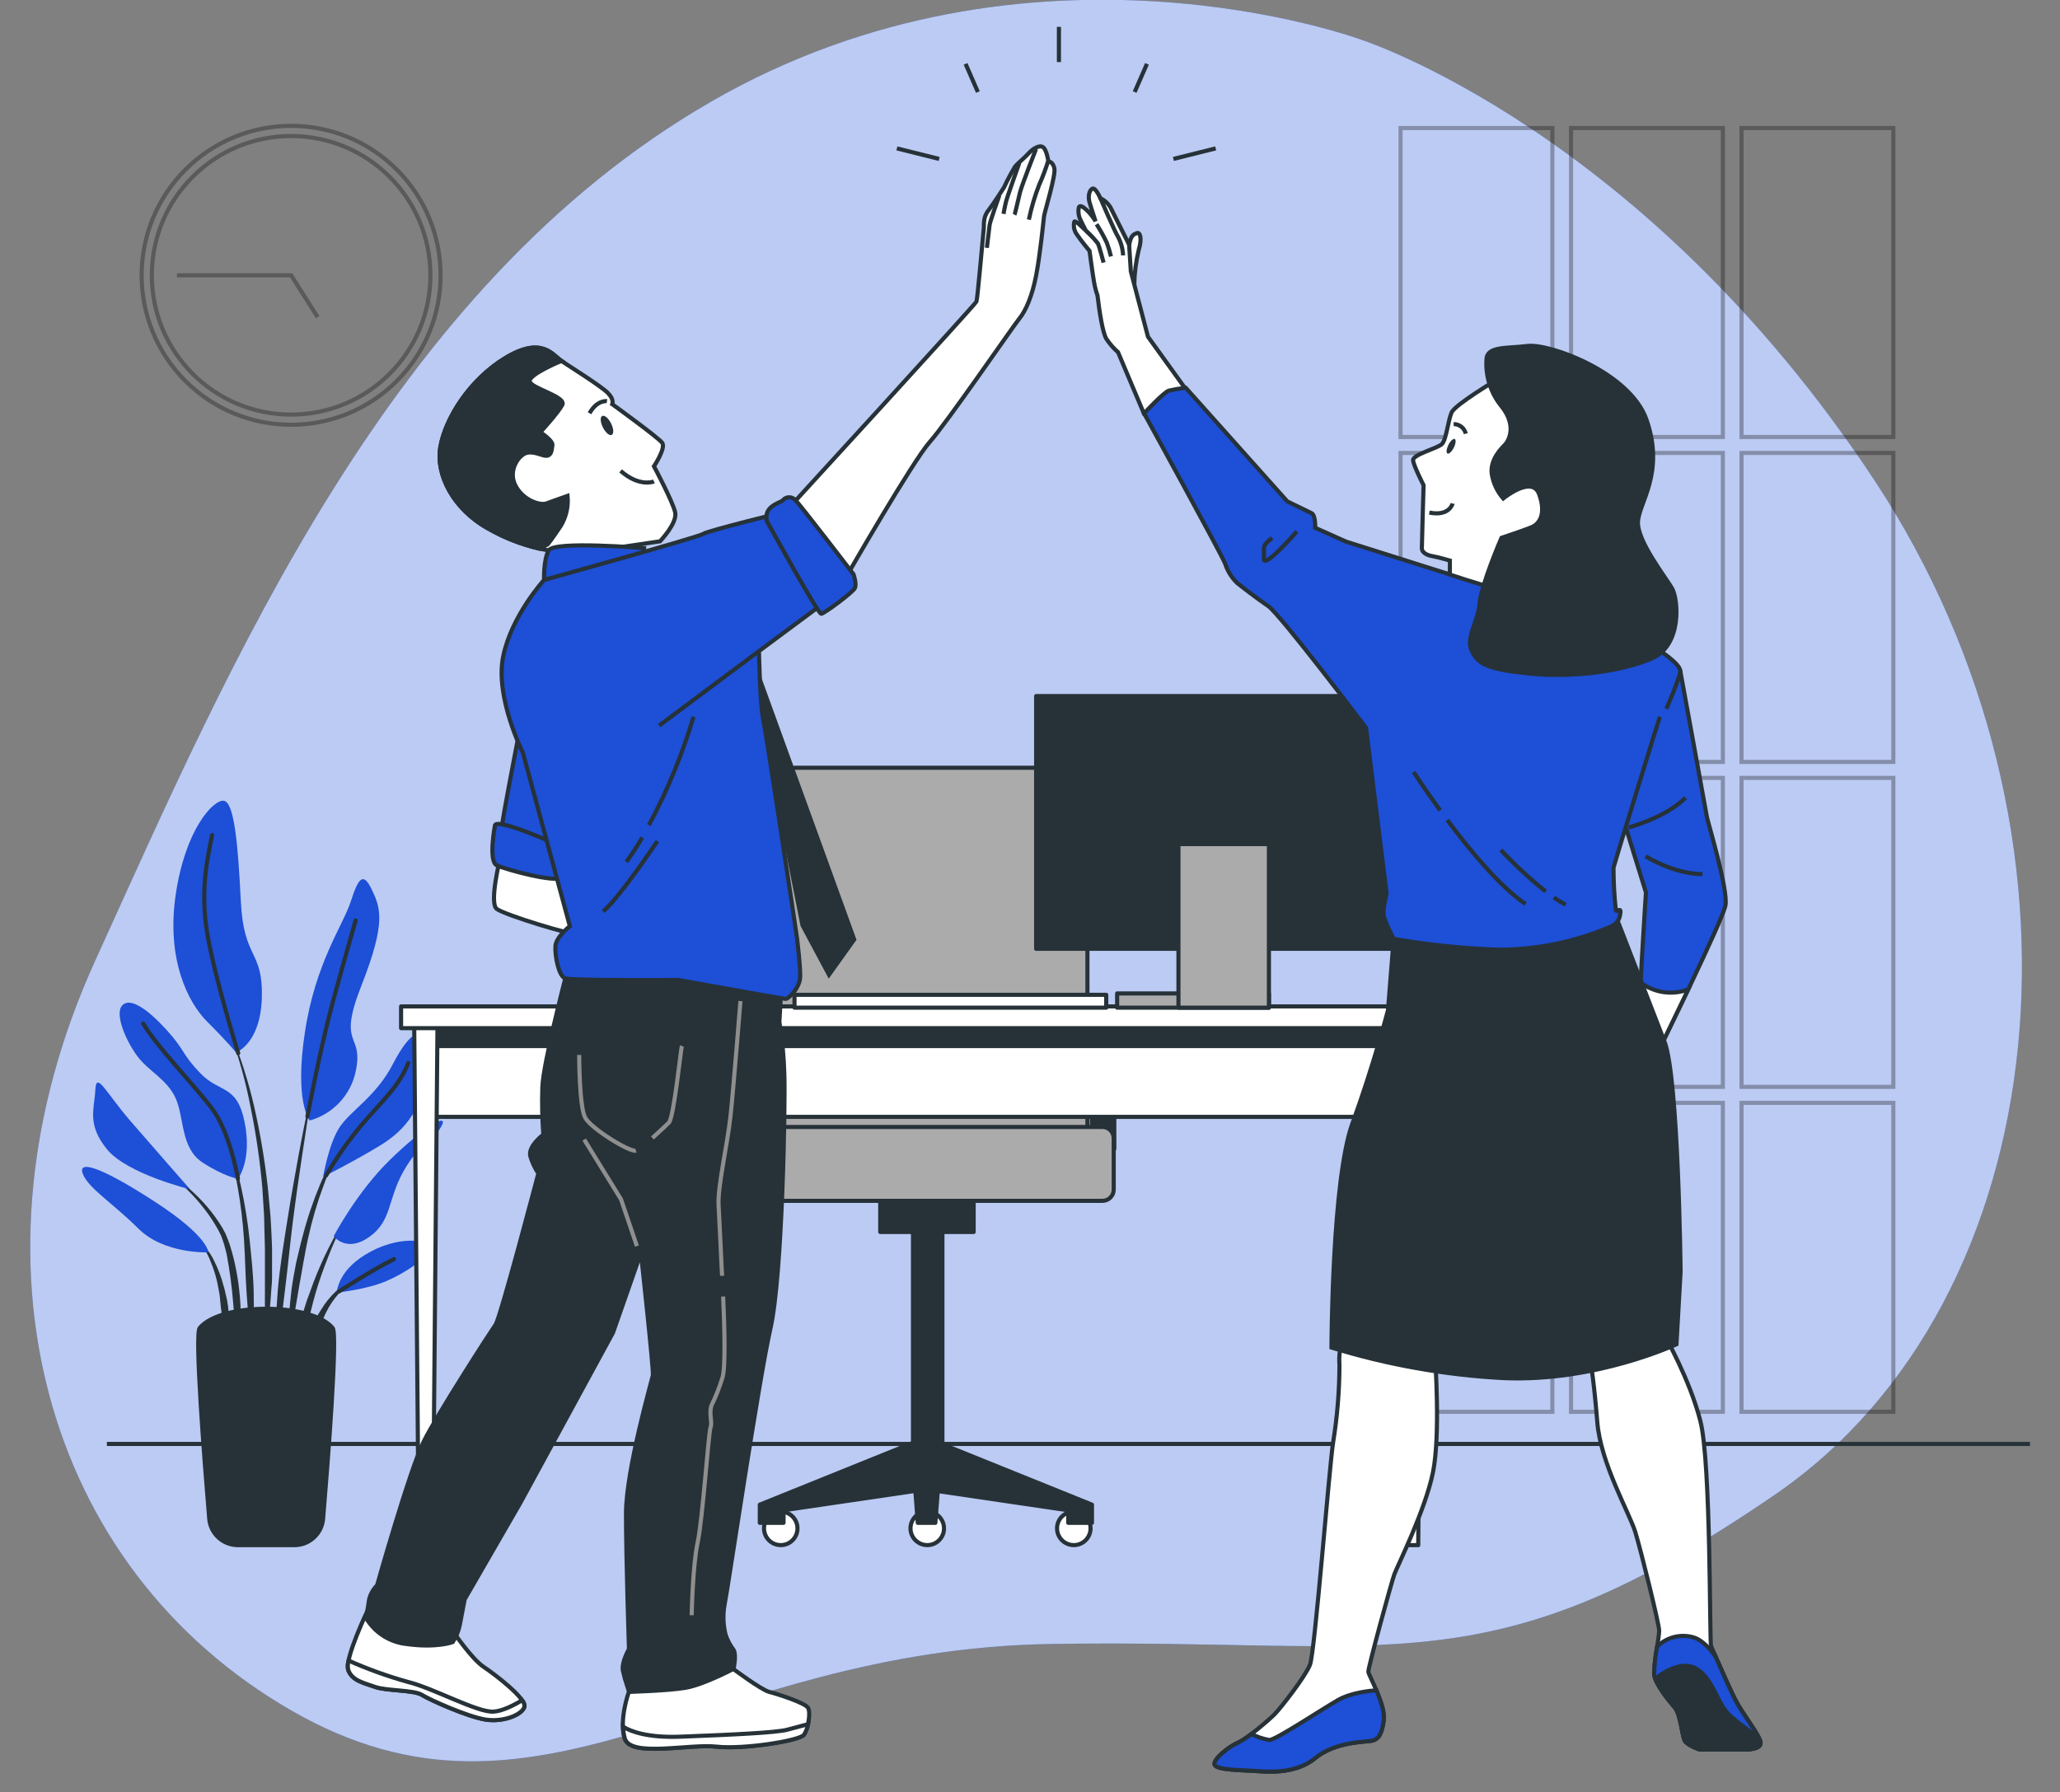 <svg width="500" height="435" viewBox="0 0 500 435" fill="none" xmlns="http://www.w3.org/2000/svg">
<rect x="0" y="0" width="500" height="435" fill="#808080" stroke="none"/>
<g clip-path="url(#clip0_73_1790)">
<path d="M330.49 9.67C330.49 9.67 250.25 -20.22 172.41 24.78C94.57 69.78 56.15 160.56 23.08 233.25C-9.99 305.94 10.5 380.58 70.77 415.25C131.04 449.92 171.13 400.44 255.06 399.07C338.99 397.7 361.73 410.19 430.8 362.83C499.87 315.47 511.06 201.71 455.05 116.72C399.04 31.73 330.49 9.67 330.49 9.67Z" fill="#1D4FD7"/>
<path opacity="0.7" d="M330.49 9.67C330.49 9.67 250.25 -20.22 172.41 24.78C94.57 69.78 56.15 160.56 23.08 233.25C-9.99 305.94 10.5 380.58 70.77 415.25C131.04 449.92 171.13 400.44 255.06 399.07C338.99 397.7 361.73 410.19 430.8 362.83C499.87 315.47 511.06 201.71 455.05 116.72C399.04 31.73 330.49 9.67 330.49 9.67Z" fill="white"/>
<g opacity="0.3">
<path d="M96.314 92.486C110.482 78.317 110.482 55.346 96.314 41.178C82.146 27.01 59.175 27.01 45.006 41.178C30.838 55.346 30.838 78.317 45.006 92.486C59.175 106.654 82.146 106.654 96.314 92.486Z" stroke="black" stroke-miterlimit="10"/>
<path d="M70.66 100.64C89.333 100.64 104.47 85.503 104.47 66.83C104.47 48.157 89.333 33.02 70.66 33.02C51.987 33.02 36.85 48.157 36.85 66.83C36.85 85.503 51.987 100.64 70.66 100.64Z" stroke="black" stroke-miterlimit="10"/>
<path d="M77.1 76.98L70.66 66.83H42.95" stroke="black" stroke-miterlimit="10"/>
</g>
<g opacity="0.3">
<path d="M376.79 31.08H339.94V106.08H376.79V31.08Z" stroke="black" stroke-miterlimit="10"/>
<path d="M418.17 31.08H381.32V106.08H418.17V31.08Z" stroke="black" stroke-miterlimit="10"/>
<path d="M459.55 31.08H422.7V106.08H459.55V31.08Z" stroke="black" stroke-miterlimit="10"/>
<path d="M376.79 109.95H339.94V184.95H376.79V109.95Z" stroke="black" stroke-miterlimit="10"/>
<path d="M418.17 109.95H381.32V184.95H418.17V109.95Z" stroke="black" stroke-miterlimit="10"/>
<path d="M459.55 109.95H422.7V184.95H459.55V109.95Z" stroke="black" stroke-miterlimit="10"/>
<path d="M376.79 188.83H339.94V263.83H376.79V188.83Z" stroke="black" stroke-miterlimit="10"/>
<path d="M418.17 188.83H381.32V263.83H418.17V188.83Z" stroke="black" stroke-miterlimit="10"/>
<path d="M459.55 188.83H422.7V263.83H459.55V188.83Z" stroke="black" stroke-miterlimit="10"/>
<path d="M376.79 267.71H339.94V342.71H376.79V267.71Z" stroke="black" stroke-miterlimit="10"/>
<path d="M418.17 267.71H381.32V342.71H418.17V267.71Z" stroke="black" stroke-miterlimit="10"/>
<path d="M459.55 267.71H422.7V342.71H459.55V267.71Z" stroke="black" stroke-miterlimit="10"/>
</g>
<path d="M25.94 350.51H492.71" stroke="#263238" stroke-miterlimit="10"/>
<path d="M55.58 250.17C55.575 250.16 55.573 250.148 55.573 250.137C55.573 250.125 55.575 250.114 55.58 250.104C55.585 250.093 55.592 250.084 55.6 250.076C55.609 250.069 55.619 250.063 55.63 250.06C55.651 250.055 55.674 250.058 55.693 250.067C55.713 250.076 55.73 250.091 55.74 250.11C58.279 256.164 60.286 262.428 61.74 268.83C63.191 275.23 64.279 281.707 65 288.23L65.46 293.13C65.54 293.95 65.62 294.77 65.68 295.59L65.82 298.05C65.89 299.69 65.99 301.33 66.03 302.98V307.91V310.37C66.03 311.19 65.93 312.01 65.87 312.83C65.75 314.47 65.65 316.11 65.5 317.74C65.19 321.01 64.69 324.26 64.19 327.5C64.184 327.518 64.172 327.533 64.157 327.544C64.142 327.555 64.124 327.561 64.105 327.561C64.086 327.561 64.068 327.555 64.053 327.544C64.038 327.533 64.026 327.518 64.02 327.5C64.02 325.86 64.1 324.22 64.13 322.59C64.16 320.96 64.32 319.33 64.3 317.69C64.28 316.05 64.3 314.43 64.3 312.8V310.36V307.91V303.03L64.17 298.14L64.12 295.7C64.12 294.89 64.03 294.08 63.98 293.26L63.68 288.38C63.109 281.872 62.171 275.402 60.87 269C59.654 262.582 57.884 256.282 55.58 250.17Z" fill="#263238"/>
<path d="M54.88 275.71C54.886 275.692 54.898 275.677 54.913 275.666C54.928 275.655 54.946 275.65 54.965 275.65C54.984 275.65 55.002 275.655 55.017 275.666C55.032 275.677 55.044 275.692 55.05 275.71C56.433 279.78 57.591 283.923 58.52 288.12C59.442 292.329 60.13 296.585 60.58 300.87C61.01 305.14 61.49 309.42 61.58 313.72C61.682 318.022 61.528 322.326 61.12 326.61C61.115 326.629 61.105 326.647 61.091 326.661C61.077 326.675 61.059 326.685 61.04 326.69C61.029 326.692 61.017 326.691 61.006 326.687C60.995 326.684 60.986 326.678 60.977 326.671C60.968 326.663 60.962 326.654 60.957 326.643C60.952 326.633 60.95 326.621 60.95 326.61C60.45 322.33 60.15 318.06 59.85 313.79C59.55 309.52 59.51 305.25 59.23 300.98C58.958 296.722 58.45 292.482 57.71 288.28C56.998 284.041 56.053 279.845 54.88 275.71Z" fill="#263238"/>
<path d="M40.72 284.7C40.737 284.687 40.758 284.68 40.78 284.68C40.802 284.68 40.823 284.687 40.84 284.7C44.381 286.979 47.571 289.761 50.31 292.96C51.686 294.57 52.923 296.293 54.01 298.11L54.77 299.54L55.37 301.04C55.569 301.534 55.742 302.038 55.89 302.55C56.04 303.06 56.21 303.55 56.35 304.08C57.448 308.163 58.118 312.349 58.35 316.57C58.559 320.769 58.401 324.978 57.88 329.15C57.877 329.169 57.868 329.187 57.853 329.2C57.839 329.213 57.819 329.22 57.8 329.22C57.788 329.221 57.776 329.22 57.765 329.217C57.753 329.214 57.742 329.208 57.733 329.201C57.724 329.194 57.716 329.184 57.711 329.174C57.705 329.163 57.701 329.152 57.7 329.14L56.63 316.69C56.316 312.56 55.772 308.45 55 304.38C54.89 303.88 54.74 303.38 54.61 302.89C54.496 302.392 54.352 301.901 54.18 301.42L53.68 300L53 298.63C52.013 296.82 50.88 295.094 49.61 293.47C47.079 290.174 44.084 287.26 40.72 284.82C40.708 284.802 40.702 284.781 40.702 284.76C40.702 284.739 40.708 284.718 40.72 284.7Z" fill="#263238"/>
<path d="M47.57 300.7C49.41 302.047 50.89 303.826 51.88 305.88C52.916 307.897 53.724 310.024 54.29 312.22C54.459 312.759 54.599 313.306 54.71 313.86L55.1 315.52C55.309 316.63 55.45 317.752 55.52 318.88C55.52 320.01 55.52 321.14 55.52 322.27C55.438 323.398 55.291 324.519 55.08 325.63C55.075 325.647 55.066 325.662 55.054 325.674C55.042 325.687 55.027 325.695 55.01 325.7C54.999 325.703 54.987 325.703 54.975 325.701C54.964 325.699 54.953 325.695 54.944 325.688C54.934 325.682 54.926 325.673 54.92 325.663C54.915 325.653 54.911 325.642 54.91 325.63C54.648 324.539 54.448 323.434 54.31 322.32C54.14 321.22 53.97 320.13 53.83 319.04C53.69 317.95 53.53 316.88 53.45 315.78C53.37 314.68 53.21 313.6 52.98 312.53C52.597 310.375 51.977 308.269 51.13 306.25C50.37 304.19 49.133 302.34 47.52 300.85C47.506 300.835 47.498 300.816 47.498 300.795C47.498 300.775 47.506 300.755 47.52 300.74C47.525 300.73 47.532 300.722 47.541 300.715C47.549 300.708 47.559 300.703 47.57 300.7Z" fill="#263238"/>
<path d="M67.43 313.18C67.9 307.65 68.81 302.18 69.67 296.7C70.53 291.22 71.49 285.78 72.49 280.33C73.49 274.88 74.61 269.46 75.79 264.06C75.79 264.039 75.799 264.018 75.814 264.003C75.829 263.988 75.849 263.98 75.87 263.98C75.891 263.98 75.912 263.988 75.927 264.003C75.942 264.018 75.95 264.039 75.95 264.06C75.01 269.513 74.14 274.977 73.34 280.45C72.51 285.91 71.73 291.39 71.04 296.87C70.35 302.35 69.84 307.87 69.15 313.33L67.15 329.79C67.148 329.809 67.138 329.827 67.123 329.84C67.109 329.853 67.09 329.86 67.07 329.86C67.059 329.861 67.047 329.86 67.036 329.857C67.025 329.854 67.015 329.848 67.007 329.84C66.998 329.833 66.992 329.824 66.987 329.813C66.982 329.803 66.98 329.791 66.98 329.78C66.91 328.39 66.91 327.01 66.88 325.62C66.85 324.23 66.88 322.84 66.96 321.45C67 318.71 67.23 315.94 67.43 313.18Z" fill="#263238"/>
<path d="M70.75 313.1C71.05 310.91 71.45 308.73 71.87 306.56L72.64 303.33C72.9 302.26 73.14 301.18 73.45 300.11C74.558 295.825 75.972 291.624 77.68 287.54L78.34 286.02L79.08 284.53C79.55 283.53 80.08 282.53 80.65 281.61C81.741 279.676 83.086 277.897 84.65 276.32C84.666 276.304 84.688 276.295 84.71 276.295C84.733 276.295 84.754 276.304 84.77 276.32C84.786 276.336 84.795 276.358 84.795 276.38C84.795 276.403 84.786 276.424 84.77 276.44C83.318 278.073 82.091 279.893 81.12 281.85C80.64 282.85 80.12 283.8 79.72 284.85L79.07 286.35L78.5 287.89C76.971 291.986 75.738 296.187 74.81 300.46C74.31 302.59 73.98 304.76 73.56 306.9L73 310.12C72.81 311.2 72.58 312.27 72.43 313.35C72.08 315.52 71.68 317.67 71.31 319.83C70.94 321.99 70.58 324.17 70.12 326.34C70.114 326.359 70.102 326.377 70.086 326.389C70.07 326.402 70.05 326.409 70.03 326.41C70.008 326.408 69.987 326.397 69.973 326.38C69.958 326.364 69.95 326.342 69.95 326.32C69.95 324.113 70 321.903 70.1 319.69C70.26 317.49 70.52 315.3 70.75 313.1Z" fill="#263238"/>
<path d="M75.33 313.38C76.33 310.48 77.53 307.64 78.83 304.85C80.13 302.073 81.6 299.377 83.23 296.78C83.244 296.766 83.263 296.756 83.283 296.754C83.303 296.751 83.323 296.756 83.34 296.766C83.358 296.776 83.371 296.792 83.378 296.811C83.385 296.83 83.386 296.851 83.38 296.87C81.958 299.568 80.703 302.349 79.62 305.2C78.5 308.02 77.48 310.89 76.62 313.81C75.76 316.73 75.13 319.69 74.36 322.61C73.59 325.53 72.89 328.49 71.99 331.45C71.982 331.468 71.97 331.483 71.954 331.493C71.938 331.504 71.919 331.51 71.9 331.51C71.879 331.51 71.858 331.502 71.843 331.487C71.828 331.472 71.82 331.451 71.82 331.43C71.775 328.341 72.064 325.257 72.68 322.23C73.322 319.213 74.208 316.253 75.33 313.38Z" fill="#263238"/>
<path d="M75.52 323C76.077 321.191 76.896 319.473 77.95 317.9C78.925 316.28 80.116 314.8 81.49 313.5C82.19 312.871 82.943 312.302 83.74 311.8C84.529 311.285 85.392 310.894 86.3 310.64C86.32 310.636 86.341 310.639 86.359 310.648C86.377 310.657 86.391 310.672 86.4 310.69C86.414 310.705 86.422 310.725 86.422 310.745C86.422 310.766 86.414 310.785 86.4 310.8C84.765 311.577 83.319 312.7 82.16 314.09C80.965 315.439 79.956 316.943 79.16 318.56C78.32 320.15 77.89 321.91 77.16 323.56C76.84 324.4 76.52 325.25 76.16 326.08C75.828 326.967 75.44 327.832 75 328.67C74.994 328.684 74.985 328.696 74.972 328.705C74.96 328.714 74.945 328.719 74.93 328.72C74.906 328.72 74.883 328.711 74.866 328.694C74.849 328.677 74.84 328.654 74.84 328.63C74.808 327.689 74.842 326.747 74.94 325.81C75.1 324.88 75.29 324 75.52 323Z" fill="#263238"/>
<path d="M75.17 272C77.932 271.229 80.431 269.717 82.396 267.629C84.361 265.54 85.718 262.954 86.32 260.15C88.41 250.4 81.68 254.58 87.72 239.25C93.76 223.92 92.36 220.4 90.27 216C88.18 211.6 87.02 213 85.16 218.78C83.3 224.56 76.57 233.64 74 250.6C71.43 267.56 75.17 272 75.17 272Z" fill="#1D4FD7"/>
<path d="M57.29 255.48C57.29 255.48 63.29 253.39 63.56 242C63.83 230.61 59.14 232.94 58.45 218.77C57.76 204.6 56.82 194.62 54.27 194.38C51.72 194.14 44.97 201.38 42.65 217.15C40.33 232.92 45.65 243.4 50.32 248.04C54.99 252.68 57.29 255.48 57.29 255.48Z" fill="#1D4FD7"/>
<path d="M78.43 285.68C78.43 285.68 79.82 277.31 82.61 273.36C85.4 269.41 91.43 265.93 95.38 258.26C99.33 250.59 103.75 246.88 103.51 257.8C103.27 268.72 98.4 274.29 92.36 278C86.32 281.71 78.43 285.68 78.43 285.68Z" fill="#1D4FD7"/>
<path d="M81 300.08C81 300.08 86.58 289.39 94.71 281.49C102.84 273.59 109.34 269.65 107.02 273.6C104.7 277.55 101.91 277.31 97.96 284.28C94.01 291.25 95.17 296.36 89.6 300.28C84.03 304.2 81 300.08 81 300.08Z" fill="#1D4FD7"/>
<path d="M81.68 313.78C81.91 313.09 82.14 307.98 90.04 303.78C97.94 299.58 105.37 301.22 104.44 303.31C103.51 305.4 98.64 308.89 93.76 310.98C88.88 313.07 81.68 313.78 81.68 313.78Z" fill="#1D4FD7"/>
<path d="M57.75 286.14C57.75 286.14 61.24 281.73 59.38 272.44C57.52 263.15 53.38 265.44 48.69 260.59C44 255.74 45 255 40.33 249.9C35.66 244.8 31.5 242 29.64 244.09C27.78 246.18 30.57 252.69 33.36 256.41C36.15 260.13 40.56 261.98 42.65 266.63C44.74 271.28 43.81 278.71 49.16 282.19C54.51 285.67 57.75 286.14 57.75 286.14Z" fill="#1D4FD7"/>
<path d="M46.14 288.7C46.14 288.7 37.77 279.17 31.73 272.2C25.69 265.23 23.37 259.89 23.14 264.54C22.91 269.19 21.05 272.9 25.93 278.94C30.81 284.98 46.14 288.7 46.14 288.7Z" fill="#1D4FD7"/>
<path d="M50.55 304C50.55 304 50.78 300.28 37.55 291.69C24.32 283.1 18.72 281.49 20.12 285C21.52 288.51 27.32 292 33.59 298.24C39.86 304.48 50.55 304 50.55 304Z" fill="#1D4FD7"/>
<path d="M74.62 271C74.62 271 77.73 254.34 80.98 242.49C84.23 230.64 86.32 223.44 86.32 223.44" stroke="#263238" stroke-linecap="round" stroke-linejoin="round"/>
<path d="M57.82 255.65C57.82 255.65 52.18 237.59 50.32 226.65C48.46 215.71 50.55 207.6 51.48 202.73" stroke="#263238" stroke-linecap="round" stroke-linejoin="round"/>
<path d="M79.16 285.33C81.662 281.028 84.525 276.946 87.72 273.13C92.83 267.13 96.78 263.84 99.1 258.03" stroke="#263238" stroke-linecap="round" stroke-linejoin="round"/>
<path d="M57.75 286.14C57.75 286.14 55.89 274.99 51.48 269.14C47.07 263.29 38.24 254.28 34.75 248.47" stroke="#263238" stroke-linecap="round" stroke-linejoin="round"/>
<path d="M82.22 313.53C82.22 313.53 90.04 308.44 95.62 305.65" stroke="#263238" stroke-linecap="round" stroke-linejoin="round"/>
<path d="M57.73 375.08C55.986 375.072 54.309 374.413 53.025 373.233C51.741 372.053 50.944 370.437 50.79 368.7C49.63 354.9 47.21 323.9 48.46 322.38C53.58 316.14 75.63 316.14 80.75 322.38C82 323.9 79.58 354.9 78.42 368.7C78.265 370.447 77.459 372.072 76.163 373.254C74.867 374.435 73.174 375.087 71.42 375.08H57.73Z" fill="#263238" stroke="#263238" stroke-linecap="round" stroke-linejoin="round"/>
<path d="M186.79 257.19H181.37V278.87H186.79V257.19Z" fill="#263238" stroke="#263238" stroke-linecap="round" stroke-linejoin="round"/>
<path d="M270.46 257.19H265.04V278.87H270.46V257.19Z" fill="#263238" stroke="#263238" stroke-linecap="round" stroke-linejoin="round"/>
<path d="M193.23 186.37H256.73C258.642 186.37 260.476 187.13 261.828 188.482C263.18 189.834 263.94 191.668 263.94 193.58V288.2H186V193.58C186 192.632 186.187 191.692 186.551 190.816C186.914 189.94 187.447 189.144 188.119 188.475C188.79 187.805 189.588 187.274 190.465 186.913C191.342 186.552 192.281 186.367 193.23 186.37Z" fill="#ABABAB" stroke="#263238" stroke-linecap="round" stroke-linejoin="round"/>
<path d="M189.5 375.07C191.742 375.07 193.56 373.252 193.56 371.01C193.56 368.768 191.742 366.95 189.5 366.95C187.258 366.95 185.44 368.768 185.44 371.01C185.44 373.252 187.258 375.07 189.5 375.07Z" fill="white" stroke="#263238" stroke-linecap="round" stroke-linejoin="round"/>
<path d="M229.13 371C229.13 370.195 228.891 369.407 228.443 368.738C227.996 368.068 227.359 367.547 226.615 367.239C225.871 366.931 225.052 366.851 224.262 367.009C223.473 367.167 222.747 367.555 222.179 368.126C221.61 368.696 221.223 369.422 221.067 370.212C220.911 371.002 220.993 371.821 221.303 372.565C221.612 373.308 222.135 373.943 222.806 374.389C223.477 374.835 224.265 375.072 225.07 375.07C225.604 375.07 226.133 374.965 226.626 374.76C227.119 374.555 227.567 374.255 227.944 373.877C228.322 373.499 228.62 373.051 228.824 372.557C229.027 372.063 229.131 371.534 229.13 371Z" fill="white" stroke="#263238" stroke-linecap="round" stroke-linejoin="round"/>
<path d="M264.7 371C264.7 370.195 264.461 369.408 264.014 368.739C263.567 368.07 262.931 367.548 262.188 367.24C261.444 366.932 260.626 366.851 259.836 367.008C259.047 367.165 258.321 367.553 257.752 368.122C257.183 368.691 256.795 369.417 256.638 370.206C256.481 370.996 256.562 371.814 256.87 372.558C257.178 373.301 257.7 373.937 258.369 374.384C259.038 374.831 259.825 375.07 260.63 375.07C261.709 375.07 262.745 374.641 263.508 373.878C264.271 373.115 264.7 372.079 264.7 371Z" fill="white" stroke="#263238" stroke-linecap="round" stroke-linejoin="round"/>
<path d="M228.74 350.6V283.62H221.6V350.17L221.34 350.35L184.42 365.25V369.66H190.18V366.61L222.17 361.9L222.76 369.66H227.03L227.62 361.95L259.28 366.61V369.66H265.04V365.25L228.74 350.6Z" fill="#263238" stroke="#263238" stroke-linecap="round" stroke-linejoin="round"/>
<path d="M236.32 291.03H213.65V299.06H236.32V291.03Z" fill="#263238" stroke="#263238" stroke-linecap="round" stroke-linejoin="round"/>
<path d="M267.58 273.56H182.39C180.877 273.56 179.65 274.787 179.65 276.3V288.76C179.65 290.273 180.877 291.5 182.39 291.5H267.58C269.093 291.5 270.32 290.273 270.32 288.76V276.3C270.32 274.787 269.093 273.56 267.58 273.56Z" fill="#ABABAB" stroke="#263238" stroke-linecap="round" stroke-linejoin="round"/>
<path d="M183.84 244.65H177.2C175.946 244.65 174.93 245.666 174.93 246.92V258.98C174.93 260.234 175.946 261.25 177.2 261.25H183.84C185.094 261.25 186.11 260.234 186.11 258.98V246.92C186.11 245.666 185.094 244.65 183.84 244.65Z" fill="#ABABAB" stroke="#263238" stroke-linecap="round" stroke-linejoin="round"/>
<path d="M272.42 244.65H265.78C264.526 244.65 263.51 245.666 263.51 246.92V258.98C263.51 260.234 264.526 261.25 265.78 261.25H272.42C273.674 261.25 274.69 260.234 274.69 258.98V246.92C274.69 245.666 273.674 244.65 272.42 244.65Z" fill="#ABABAB" stroke="#263238" stroke-linecap="round" stroke-linejoin="round"/>
<path d="M102.85 271.11L343.35 271.11V247.71L102.85 247.71V271.11Z" fill="white" stroke="#263238" stroke-linecap="round" stroke-linejoin="round"/>
<path d="M102.85 253.93L343.35 253.93V247.71L102.85 247.71V253.93Z" fill="#263238" stroke="#263238" stroke-linecap="round" stroke-linejoin="round"/>
<path d="M340.82 375.08H344.23L345.36 247.37H339.68L340.82 375.08Z" fill="white" stroke="#263238" stroke-linecap="round" stroke-linejoin="round"/>
<path d="M101.65 375.08H105.06L106.2 247.37H100.52L101.65 375.08Z" fill="white" stroke="#263238" stroke-linecap="round" stroke-linejoin="round"/>
<path d="M97.35 249.58L348.81 249.58V244.3L97.35 244.3V249.58Z" fill="white" stroke="#263238" stroke-linecap="round" stroke-linejoin="round"/>
<path d="M192.84 244.61H268.5V241.49H192.84V244.61Z" fill="white" stroke="#263238" stroke-linecap="round" stroke-linejoin="round"/>
<path d="M251.49 230.31H342.52V168.97H251.49V230.31Z" fill="#263238" stroke="#263238" stroke-linecap="round" stroke-linejoin="round"/>
<path d="M271.15 244.61H307.99V241.15H271.15V244.61Z" fill="#ABABAB" stroke="#263238" stroke-linecap="round" stroke-linejoin="round"/>
<path d="M286.03 244.61H307.99V204.9H286.03V244.61Z" fill="#ABABAB" stroke="#263238" stroke-linecap="round" stroke-linejoin="round"/>
<path d="M217.69 36.02L227.95 38.58" stroke="#263238" stroke-miterlimit="10"/>
<path d="M234.36 15.5L237.35 22.34" stroke="#263238" stroke-miterlimit="10"/>
<path d="M295.07 36.02L284.81 38.58" stroke="#263238" stroke-miterlimit="10"/>
<path d="M278.39 15.5L275.4 22.34" stroke="#263238" stroke-miterlimit="10"/>
<path d="M257.02 6.52V15.07" stroke="#263238" stroke-miterlimit="10"/>
<path d="M275.29 69.09C275.361 66.28 275.723 63.485 276.37 60.75C277.31 57.66 276.64 56.31 275.96 56.58C275.28 56.85 274.49 56.99 274.08 59.41C273.749 61.094 273.568 62.804 273.54 64.52C273.54 66 275.29 69.09 275.29 69.09Z" fill="white" stroke="#263238" stroke-miterlimit="10"/>
<path d="M260.76 53.81C261 53.39 262.53 55.03 263.59 56.01C263.17 55.15 263.06 55.1 262.38 53.62C261.824 52.645 261.632 51.503 261.84 50.4C262.2 49 265.08 52.11 265.91 53.73C265.49 52.43 264.6 49.73 264.4 48.92C264.13 47.84 264.27 46.36 265.07 45.83C265.87 45.3 267.07 48.11 267.07 48.11C268.066 48.58 268.906 49.326 269.49 50.26L274.06 59.41L274.47 65.86L278.63 81.73L288.32 95.18L277.64 100.36L271.37 85.5C270.29 84.554 269.342 83.467 268.55 82.27C267.67 80.9 266.86 75.82 266.38 71.71C266.016 70.686 265.742 69.632 265.56 68.56C265.16 66.28 264.45 60.91 264.45 60.91C264.45 60.91 262.4 58.46 261.3 56.81C260.999 56.379 260.794 55.887 260.701 55.369C260.608 54.851 260.628 54.319 260.76 53.81Z" fill="white" stroke="#263238" stroke-miterlimit="10"/>
<path d="M266.15 54.43C267.08 55.878 267.915 57.384 268.65 58.94C269.055 60.02 269.389 61.126 269.65 62.25" stroke="#263238" stroke-miterlimit="10"/>
<path d="M267.09 48.11C267.09 48.11 270.59 56.31 271.39 57.52C272.107 58.91 272.52 60.438 272.6 62" stroke="#263238" stroke-miterlimit="10"/>
<path d="M263.59 56C264.66 56.963 265.641 58.021 266.52 59.16C266.84 59.87 267.86 63.74 267.86 63.74" stroke="#263238" stroke-miterlimit="10"/>
<path d="M348.31 329.33C348.31 329.33 349.68 348.25 347.8 357.45C345.92 366.65 339.11 380.29 338.43 382.16C337.75 384.03 332 405 332.12 405.85C332.24 406.7 336.38 414.03 335.87 417.6C335.36 421.17 334.51 422.21 332.98 422.55C331.45 422.89 324.11 422.72 319.17 426.81C314.23 430.9 306.9 430.04 304.35 429.87C301.8 429.7 295.15 429.7 294.8 428.34C294.45 426.98 298.38 423.91 300.43 423.06C302.48 422.21 307.93 417.6 309.43 416.06C310.93 414.52 316.76 407.06 317.95 404.13C319.14 401.2 322.55 356.93 323.57 350.13C324.58 343.934 325.095 337.668 325.11 331.39C324.94 329.139 325.229 326.876 325.96 324.74L348.31 329.33Z" fill="white" stroke="#263238" stroke-miterlimit="10"/>
<path d="M300.43 423.06C301.601 422.459 302.707 421.738 303.73 420.91C305.104 421.618 306.577 422.113 308.1 422.38C309.63 422.38 320.88 414.88 324.8 412.66C327.97 410.87 332.49 410.42 334.09 410.31C335.09 412.78 336.14 415.71 335.87 417.6C335.36 421.18 334.51 422.21 332.98 422.55C331.45 422.89 324.11 422.72 319.17 426.81C314.23 430.9 306.9 430.04 304.35 429.87C301.8 429.7 295.15 429.7 294.8 428.34C294.45 426.98 298.38 423.91 300.43 423.06Z" fill="#1D4FD7" stroke="#263238" stroke-miterlimit="10"/>
<path d="M404.09 324.31C404.09 324.31 410.09 334.72 412.71 344.94C415.33 355.16 414.91 398.83 415.31 399.63C415.71 400.43 419.31 408.85 421.12 412.45C422.93 416.05 427.33 421.45 427.33 423.07C427.33 424.69 424.13 424.67 423.52 424.67H412.52C412.52 424.67 409.52 423.67 408.91 422.47C408.3 421.27 407.91 416.06 406.51 414.47C405.11 412.88 401.7 408.66 401.51 406.47C401.32 404.28 402.71 397.47 402.71 395.85C402.71 394.23 398.3 376.42 396.9 371.85C395.5 367.28 388.49 355.22 387.69 345.2C386.89 335.18 386.08 330.78 386.08 330.78L404.09 324.31Z" fill="white" stroke="#263238" stroke-miterlimit="10"/>
<path d="M411 397.45C413.27 398.11 415.26 400.51 416.38 402.09C417.69 405.09 419.83 409.93 421.09 412.45C422.89 416.06 427.3 421.45 427.3 423.07C427.3 424.69 424.1 424.67 423.49 424.67H412.49C412.49 424.67 409.49 423.67 408.88 422.47C408.27 421.27 407.88 416.06 406.48 414.47C405.08 412.88 401.67 408.66 401.48 406.47C401.527 404.207 401.765 401.953 402.19 399.73C403.323 398.601 404.737 397.795 406.286 397.394C407.834 396.994 409.461 397.013 411 397.45Z" fill="#1D4FD7" stroke="#263238" stroke-miterlimit="10"/>
<path d="M423.52 424.67H412.52C412.52 424.67 409.52 423.67 408.91 422.47C408.3 421.27 407.91 416.06 406.51 414.47C405.33 413.12 402.73 409.92 401.82 407.63L402.36 407.06C402.36 407.06 407.75 402.72 411.7 405.06C415.65 407.4 416.7 412.95 419.19 415.71C421.68 418.47 425.89 420.52 427.34 423.05C427.33 424.67 424.13 424.67 423.52 424.67Z" fill="#263238" stroke="#263238" stroke-miterlimit="10"/>
<path d="M407.86 163C407.86 163 414.11 197.16 414.29 198.28C414.47 199.4 419.54 216.08 418.79 219.82C418.04 223.56 402.49 255.22 402.49 255.22C402.49 255.22 398.56 248.67 398 248.29C397.44 247.91 399.5 216.64 399.5 216.64L393.31 196.64C393.31 196.64 393.31 176.21 395.94 172.29C398.57 168.37 406.8 161 407.86 163Z" fill="#1D4FD7" stroke="#263238" stroke-miterlimit="10"/>
<path d="M395.3 200.85C395.3 200.85 404.16 198.58 409.1 193.64" stroke="#263238" stroke-miterlimit="10"/>
<path d="M399.42 207.85C399.42 207.85 406.22 212.18 413.22 212.18" stroke="#263238" stroke-miterlimit="10"/>
<path d="M409.75 240.19C405.99 248.08 402.49 255.19 402.49 255.19C402.49 255.19 398.56 248.64 398 248.26C397.79 248.13 397.94 243.86 398.2 238.51C399.83 239.737 401.742 240.534 403.76 240.828C405.779 241.121 407.839 240.902 409.75 240.19Z" fill="white" stroke="#263238" stroke-miterlimit="10"/>
<path d="M391.85 221.5L404 252.83C407.41 261.65 407.91 308.68 407.91 308.68L406.91 326.31C406.91 326.31 387.27 335.53 364.84 334.52C350.698 333.775 336.702 331.286 323.17 327.11C323.17 327.11 323.27 286.29 328.27 272.67C333.27 259.05 336.89 245.22 336.89 245.22L338.57 224.11L391.85 221.5Z" fill="#263238" stroke="#263238" stroke-miterlimit="10"/>
<path d="M402.88 174C402.53 174.89 393.88 203.12 393.88 203.12C393.88 203.12 391.82 209.87 391.63 210.62C391.627 214.061 391.814 217.5 392.19 220.92C392.38 221.67 393.75 219.67 393.19 222.29C392.63 224.91 390.19 225.1 388.7 225.85C380.757 228.938 372.312 230.528 363.79 230.54C355.246 230.255 346.732 229.376 338.31 227.91C337.333 226.179 336.52 224.362 335.88 222.48C335.5 220.8 336.56 216.98 336.56 216.98L331.56 176.67C331.56 176.67 310.71 149.11 307.86 147.16C305.01 145.21 301.28 142.35 300.21 141.46C298.91 140.167 297.936 138.584 297.37 136.84C296.65 134.84 277.69 100.34 277.69 100.34C277.69 100.34 282.49 95.18 283.69 94.83C285.043 94.52 286.412 94.283 287.79 94.12L312.45 121.71C312.45 121.71 317.25 124.03 318.32 124.56C319.39 125.09 319.21 128.12 319.21 128.12L326.72 131.48L351.89 139.43L363.89 142.33C363.89 142.33 397.89 155.14 400.02 156.21C402.15 157.28 408.02 161.21 407.84 162.97C407.66 164.73 404.46 172.05 404.46 172.05" fill="#1D4FD7"/>
<path d="M402.88 174C402.53 174.89 393.88 203.12 393.88 203.12C393.88 203.12 391.82 209.87 391.63 210.62C391.627 214.061 391.814 217.5 392.19 220.92C392.38 221.67 393.75 219.67 393.19 222.29C392.63 224.91 390.19 225.1 388.7 225.85C380.757 228.938 372.312 230.528 363.79 230.54C355.246 230.255 346.732 229.376 338.31 227.91C337.333 226.179 336.52 224.362 335.88 222.48C335.5 220.8 336.56 216.98 336.56 216.98L331.56 176.67C331.56 176.67 310.71 149.11 307.86 147.16C305.01 145.21 301.28 142.35 300.21 141.46C298.91 140.167 297.936 138.584 297.37 136.84C296.65 134.84 277.69 100.34 277.69 100.34C277.69 100.34 282.49 95.18 283.69 94.83C285.043 94.52 286.412 94.283 287.79 94.12L312.45 121.71C312.45 121.71 317.25 124.03 318.32 124.56C319.39 125.09 319.21 128.12 319.21 128.12L326.72 131.48L351.89 139.43L363.89 142.33C363.89 142.33 397.89 155.14 400.02 156.21C402.15 157.28 408.02 161.21 407.84 162.97C407.66 164.73 404.46 172.05 404.46 172.05" stroke="#263238" stroke-miterlimit="10"/>
<path d="M351.27 199.05C356.75 206.39 364.07 215.24 370.27 219.44" stroke="#263238" stroke-miterlimit="10"/>
<path d="M343.12 187.41C343.12 187.41 345.71 191.41 349.56 196.73" stroke="#263238" stroke-miterlimit="10"/>
<path d="M377.16 217.87C378.081 218.508 379.036 219.096 380.02 219.63" stroke="#263238" stroke-miterlimit="10"/>
<path d="M364.28 206.33C367.66 209.937 371.293 213.299 375.15 216.39" stroke="#263238" stroke-miterlimit="10"/>
<path d="M314.77 129C314.77 129 306.59 138.43 306.77 135.58C306.95 132.73 306.05 132.73 308.77 130.58" stroke="#263238" stroke-miterlimit="10"/>
<path d="M363.16 92.27C363.16 92.27 353.16 98.22 352.32 100.14C351.48 102.06 351.05 106.72 349.98 107.79C348.91 108.86 342.76 110.34 342.98 111.79C343.2 113.24 345.53 117.79 345.53 117.79C345.53 117.79 345.11 132.03 345.11 133.09C345.11 134.15 346.38 134.79 347.66 135C348.94 135.21 351.91 136.07 351.91 136.07V139.47C351.91 139.47 360.19 142.23 361.04 142.23C361.89 142.23 367.42 142.65 367.42 142.65C367.42 142.65 378.68 135.22 382.29 124.59C385.9 113.96 382.29 105.68 378.29 100.79C374.29 95.9 363.16 92.27 363.16 92.27Z" fill="white" stroke="#263238" stroke-miterlimit="10"/>
<path d="M364.86 121C364.86 121 371.86 115.26 373.57 119.94C375.28 124.62 373.78 127.16 371.66 128.01C369.54 128.86 364.43 130.56 364.43 130.56C364.43 130.56 359.55 141.82 359.12 146.5C358.69 151.18 355.72 154.79 357.21 157.97C358.7 161.15 360.82 162.44 371.21 163.5C381.6 164.56 393.49 163.03 400.92 159.84C408.35 156.65 407.34 145.44 405.85 142.84C404.36 140.24 397.35 131.36 397.56 126.69C397.77 122.02 404.15 114.81 399.63 101.87C395.63 90.42 376.1 83.34 370.79 83.98C365.48 84.62 360.79 83.98 360.79 87.38C360.552 91.552 361.923 95.658 364.62 98.85C368.23 103.53 366.1 107.14 365.25 107.99C364.4 108.84 361.64 111.6 362.07 114.99C362.418 117.215 363.384 119.298 364.86 121Z" fill="#263238" stroke="#263238" stroke-miterlimit="10"/>
<path d="M352.58 122.22C352.58 122.22 351.84 125.41 346.93 124.43" stroke="#263238" stroke-miterlimit="10"/>
<path d="M355.77 105.28C355.618 104.615 355.244 104.022 354.709 103.599C354.175 103.175 353.512 102.946 352.83 102.95" stroke="#263238" stroke-miterlimit="10"/>
<path d="M351.55 108C351.07 109 350.97 109.91 351.33 110.09C351.69 110.27 352.39 109.63 352.87 108.66C353.35 107.69 353.45 106.75 353.09 106.57C352.73 106.39 352 107.05 351.55 108Z" fill="#263238"/>
<path d="M148.61 98.12C148.61 98.12 149.16 97.01 147.51 95.36C145.86 93.71 138.51 89.11 136.29 87.63C134.07 86.15 131.51 81.57 122.68 86.9C113.85 92.23 108 101.8 106.87 108.6C105.74 115.4 110.18 123.68 118.45 128.28C122.996 130.921 127.978 132.726 133.16 133.61L134.08 135.26L160.2 131.4C160.2 131.4 164.43 126.99 163.88 124.4C163.33 121.81 158.73 113.19 158.73 113.19C158.73 113.19 161.67 108.77 160.73 107.49C159.79 106.21 148.61 98.12 148.61 98.12Z" fill="white" stroke="#263238" stroke-miterlimit="10"/>
<path d="M137.76 120.37C137.76 120.37 134.08 121.66 132.61 122.21C131.14 122.76 126.91 121.47 125.07 117.79C123.23 114.11 125.99 110.25 128.01 109.89C130.03 109.53 131.69 110.81 132.8 110.62C133.91 110.43 133.9 109.15 134.08 108.05C134.26 106.95 131.14 104.92 131.14 104.92C131.14 104.92 135.37 100.32 136.47 98.3C137.57 96.28 128.93 94.3 128.57 92.6C128.21 90.9 136.29 87.6 136.29 87.6C134.08 86.13 131.51 81.54 122.68 86.87C113.85 92.2 108 101.8 106.87 108.6C105.74 115.4 110.18 123.68 118.45 128.28C122.382 130.504 126.606 132.163 131 133.21L132.94 132.14C132.94 132.14 133.86 131.04 136.07 127.72C137.42 125.52 138.013 122.939 137.76 120.37Z" fill="#263238" stroke="#263238" stroke-miterlimit="10"/>
<path d="M147.32 97.38C147.32 97.38 144.93 97.01 143.09 100.32" stroke="#263238" stroke-miterlimit="10"/>
<path d="M158.73 116.87C158.73 116.87 155.23 118.35 150.63 114.3" stroke="#263238" stroke-miterlimit="10"/>
<path d="M148.31 102.77C148.95 104.04 149.03 105.29 148.48 105.57C147.93 105.85 146.98 105.03 146.34 103.76C145.7 102.49 145.62 101.24 146.17 100.97C146.72 100.7 147.67 101.5 148.31 102.77Z" fill="#263238"/>
<path d="M156.34 133.06C156.34 133.06 134.45 131.22 133.16 133.61C131.87 136 132.06 140.78 132.06 140.78L156.15 135.26L156.34 133.06Z" fill="#1D4FD7" stroke="#263238" stroke-miterlimit="10"/>
<path d="M192 122.73C192 122.73 236.72 73.91 237 73.21C237.28 72.51 238.63 56.73 238.76 55.63C238.89 54.53 238.54 52.83 239.86 51.14C241.18 49.45 243.69 45.49 243.69 45.49C244.487 43.779 245.371 42.11 246.34 40.49C247 39.64 248.64 38.36 249.7 37.19C250.76 36.02 252.36 35.1 253.21 35.76C254.06 36.42 254.46 39.18 254.46 39.18C254.46 39.18 255.57 39.18 255.92 40.9C256.27 42.62 253.52 51.54 253.41 52.46C253.3 53.38 252.47 61.79 251.49 66.86C250.51 71.93 248.96 75.44 247.44 77.3C245.92 79.16 229.73 102.75 225.66 107.3C221.59 111.85 205.51 139.82 205.51 139.82L192 122.73Z" fill="white" stroke="#263238" stroke-miterlimit="10"/>
<path d="M242.54 47.5C242.54 47.5 240.3 53.74 240.2 54.6C240.1 55.46 239.53 60.16 239.53 60.16" stroke="#263238" stroke-miterlimit="10"/>
<path d="M247.4 39.58C247.4 39.58 244.51 47.65 244.19 48.92C243.87 50.19 243.57 51.92 243.57 51.92" stroke="#263238" stroke-miterlimit="10"/>
<path d="M254.4 39.13C253.785 41.079 253.06 42.992 252.23 44.86C251.156 47.603 250.319 50.434 249.73 53.32" stroke="#263238" stroke-miterlimit="10"/>
<path d="M251.46 36.17C251.46 36.17 248.07 44.79 247.59 46.64C247.11 48.49 246.45 51.71 246.23 52.11" stroke="#263238" stroke-miterlimit="10"/>
<path d="M180.11 153.04L207.33 228.06L201.21 236.62L194.78 224.6L189.72 198.98L180.11 153.04Z" fill="#263238" stroke="#263238" stroke-miterlimit="10"/>
<path d="M121.39 208.37C121.39 208.37 118.69 219.18 120.56 220.63C122.43 222.08 139.47 227.28 139.89 226.63C140.31 225.98 140.09 219.15 139.68 217.28C139.27 215.41 136.15 212.92 136.15 212.92L121.39 208.37Z" fill="white" stroke="#263238" stroke-miterlimit="10"/>
<path d="M126.17 177C126.17 177 120.77 204.43 121.17 205.47C121.57 206.51 135.5 208.17 135.5 208.17L126.17 177Z" fill="#1D4FD7" stroke="#263238" stroke-miterlimit="10"/>
<path d="M120.15 200.27C120.15 200.27 118.48 209 120.56 210.04C122.64 211.08 135.11 214.4 136.15 212.95C137.19 211.5 135.73 205.26 135.73 205.26C135.73 205.26 121.19 198.61 120.15 200.27Z" fill="#1D4FD7" stroke="#263238" stroke-miterlimit="10"/>
<path d="M178 405.14C178 405.14 184.77 410.21 186.7 410.7C188.63 411.19 195.4 413.35 196.12 414.56C196.84 415.77 196.12 419.64 195.12 421.09C194.12 422.54 180.39 424.71 173.86 423.99C167.33 423.27 153.08 426.64 151.63 422.05C150.18 417.46 152.63 410.7 152.63 410.7C152.63 410.7 173.68 406.11 178 405.14Z" fill="white" stroke="#263238" stroke-miterlimit="10"/>
<path d="M191.08 419.88C188.42 420.6 177.79 421.09 165.22 421.57C157.22 421.88 153.15 420.33 151.22 419.16C151.245 420.139 151.396 421.11 151.67 422.05C153.12 426.64 167.38 423.26 173.9 423.99C180.42 424.72 194.2 422.54 195.16 421.09C195.636 420.299 195.974 419.434 196.16 418.53L191.08 419.88Z" fill="white" stroke="#263238" stroke-miterlimit="10"/>
<path d="M89.36 390.64C89.36 390.64 83.56 402.72 84.52 405.38C85.48 408.04 88.39 408.52 91.05 409.49C93.71 410.46 100.47 410.21 102.4 411.42C104.33 412.63 113.52 416.74 117.87 417.42C122.22 418.1 126.81 416.21 127.29 414.28C127.77 412.35 120.29 406.55 117.38 404.62C114.47 402.69 109.89 395.92 109.89 395.92L89.36 390.64Z" fill="white" stroke="#263238" stroke-miterlimit="10"/>
<path d="M99 408.28C94.081 406.906 89.268 405.174 84.6 403.1C84.393 403.843 84.365 404.625 84.52 405.38C85.52 408.04 88.39 408.52 91.05 409.49C93.71 410.46 100.47 410.21 102.4 411.42C104.33 412.63 113.52 416.74 117.87 417.42C122.22 418.1 126.81 416.21 127.29 414.28C127.312 413.705 127.108 413.145 126.72 412.72C124.72 413.95 121.95 415.35 119.8 415.49C115.93 415.77 105.06 409.73 99 408.28Z" fill="white" stroke="#263238" stroke-miterlimit="10"/>
<path d="M137.21 237.51C137.21 237.51 131.88 258.02 131.64 263.82C131.511 267.685 131.591 271.554 131.88 275.41C131.88 275.41 128.02 278.31 128.74 280.73C129.174 282.189 129.825 283.574 130.67 284.84C130.67 284.84 121.49 319.84 120.28 321.56C119.07 323.28 106.28 343.07 102.89 349.83C99.5 356.59 91.53 384.83 91.53 384.83C90.596 385.767 89.929 386.938 89.6 388.22C89.36 389.91 88.87 392.81 88.87 392.81C89.92 394.555 91.362 396.031 93.083 397.121C94.803 398.212 96.754 398.886 98.78 399.09C106.03 400.09 109.89 398.61 109.89 398.61C110.711 397.359 111.287 395.965 111.59 394.5C112.07 392.08 112.79 388.22 112.79 388.22L126.32 364.78L148.79 323.49L155.56 304.16C155.56 304.16 158.7 332.67 158.46 333.88C158.22 335.09 151.94 356.81 151.94 367.44C151.94 378.07 152.66 400.3 152.66 400.3C152.66 400.3 150.73 403.68 151.21 405.61L151.69 407.55L152.69 410.69C152.69 410.69 162.11 410.44 166.46 409.69C170.81 408.94 178.06 405.1 178.06 405.1C178.06 405.1 178.78 401.72 178.06 400.51C177.229 399.409 176.578 398.184 176.13 396.88C175.506 394.43 175.425 391.874 175.89 389.39C176.61 386.01 184.1 335.3 187 322.49C189.9 309.68 190.62 268.37 190.38 260.88C190.263 256.588 189.859 252.308 189.17 248.07L189.66 239.37C189.66 239.37 176.13 233.57 164.53 232.85C152.93 232.13 138.92 234.3 138.92 234.3L137.21 237.51Z" fill="#263238" stroke="#263238" stroke-miterlimit="10"/>
<path d="M141.79 276.62L150.73 291.12L154.59 302.48" stroke="#8F8F8F" stroke-miterlimit="10"/>
<path d="M158.35 276.24C160.04 274.74 161.71 273.13 162.35 272.51C163.56 271.31 165.25 254.64 165.5 253.91" stroke="#8F8F8F" stroke-miterlimit="10"/>
<path d="M140.58 256.08C140.58 256.08 140.58 268.65 142.03 271.31C143.48 273.97 152.9 279.76 154.35 279.31" stroke="#8F8F8F" stroke-miterlimit="10"/>
<path d="M143.24 250.53C143.24 250.53 156.24 248.35 164.74 251.25" stroke="#263238" stroke-miterlimit="10"/>
<path d="M175.52 314.72C175.84 321.81 176.13 331.79 175.37 334.37C174.657 336.688 173.768 338.948 172.71 341.13C171.99 343.07 172.96 345.24 172.47 346.45C171.98 347.66 170.54 368.9 169.33 374.45C168.12 380 167.88 392.09 167.88 392.09" stroke="#8F8F8F" stroke-miterlimit="10"/>
<path d="M179.72 243C179.72 243 178.03 264.26 177.3 271C176.57 277.74 174.16 288.15 174.41 292.5C174.66 296.85 175.13 307.24 175.13 307.24C175.13 307.24 175.19 308.17 175.27 309.7" stroke="#8F8F8F" stroke-miterlimit="10"/>
<path d="M168.37 395.23V400.79C168.627 400.848 168.87 400.958 169.083 401.112C169.296 401.267 169.476 401.464 169.61 401.69C169.745 401.917 169.832 402.168 169.867 402.43C169.901 402.691 169.882 402.956 169.81 403.21C169.406 404.512 168.656 405.681 167.64 406.59" stroke="#263238" stroke-miterlimit="10"/>
<path d="M132.06 140.78C132.06 140.78 124.15 149.43 122.13 159.36C120.11 169.29 126.91 182.71 126.91 182.71L138.31 224.82C138.31 224.82 135 227.4 134.82 229.61C134.64 231.82 135.55 236.96 137.21 237.51C138.87 238.06 164.61 237.88 164.61 237.88C164.61 237.88 190.17 242.48 190.72 242.48C191.27 242.48 194.22 239.9 194.22 236.96C194.22 234.02 193.67 229.79 193.48 227.96C193.29 226.13 185.94 177.76 185.21 174.45C184.48 171.14 184.21 158.06 184.21 158.06L199.61 146.63L202.25 143.25L190.47 124.25C190.47 124.25 171.6 128.87 170.68 129.6C169.76 130.33 132.06 140.78 132.06 140.78Z" fill="#1D4FD7" stroke="#263238" stroke-miterlimit="10"/>
<path d="M186.12 126.47C186.12 126.47 198.57 149.09 199.33 149C200.09 148.91 206.99 143.81 207.49 142.76C207.99 141.71 207.16 139.39 207.16 139.39C207.16 139.39 194.16 122.44 193.04 121.39C192.852 121.177 192.622 121.007 192.363 120.89C192.104 120.773 191.824 120.713 191.54 120.713C191.256 120.713 190.976 120.773 190.717 120.89C190.459 121.007 190.228 121.177 190.04 121.39C189.62 122.07 185.29 122.66 186.12 126.47Z" fill="#1D4FD7" stroke="#263238" stroke-miterlimit="10"/>
<path d="M184.21 158.05L159.99 176.13" stroke="#263238" stroke-miterlimit="10"/>
<path d="M155.87 203.3C154.709 205.352 153.42 207.33 152.01 209.22" stroke="#263238" stroke-miterlimit="10"/>
<path d="M168.33 174C165.62 183.108 161.991 191.916 157.5 200.29" stroke="#263238" stroke-miterlimit="10"/>
<path d="M159.55 204.19C159.55 204.19 150.61 217.61 146.41 221.24" stroke="#263238" stroke-miterlimit="10"/>
</g>
<defs>
<clipPath id="clip0_73_1790">
<rect width="500" height="435" fill="white"/>
</clipPath>
</defs>
</svg>

